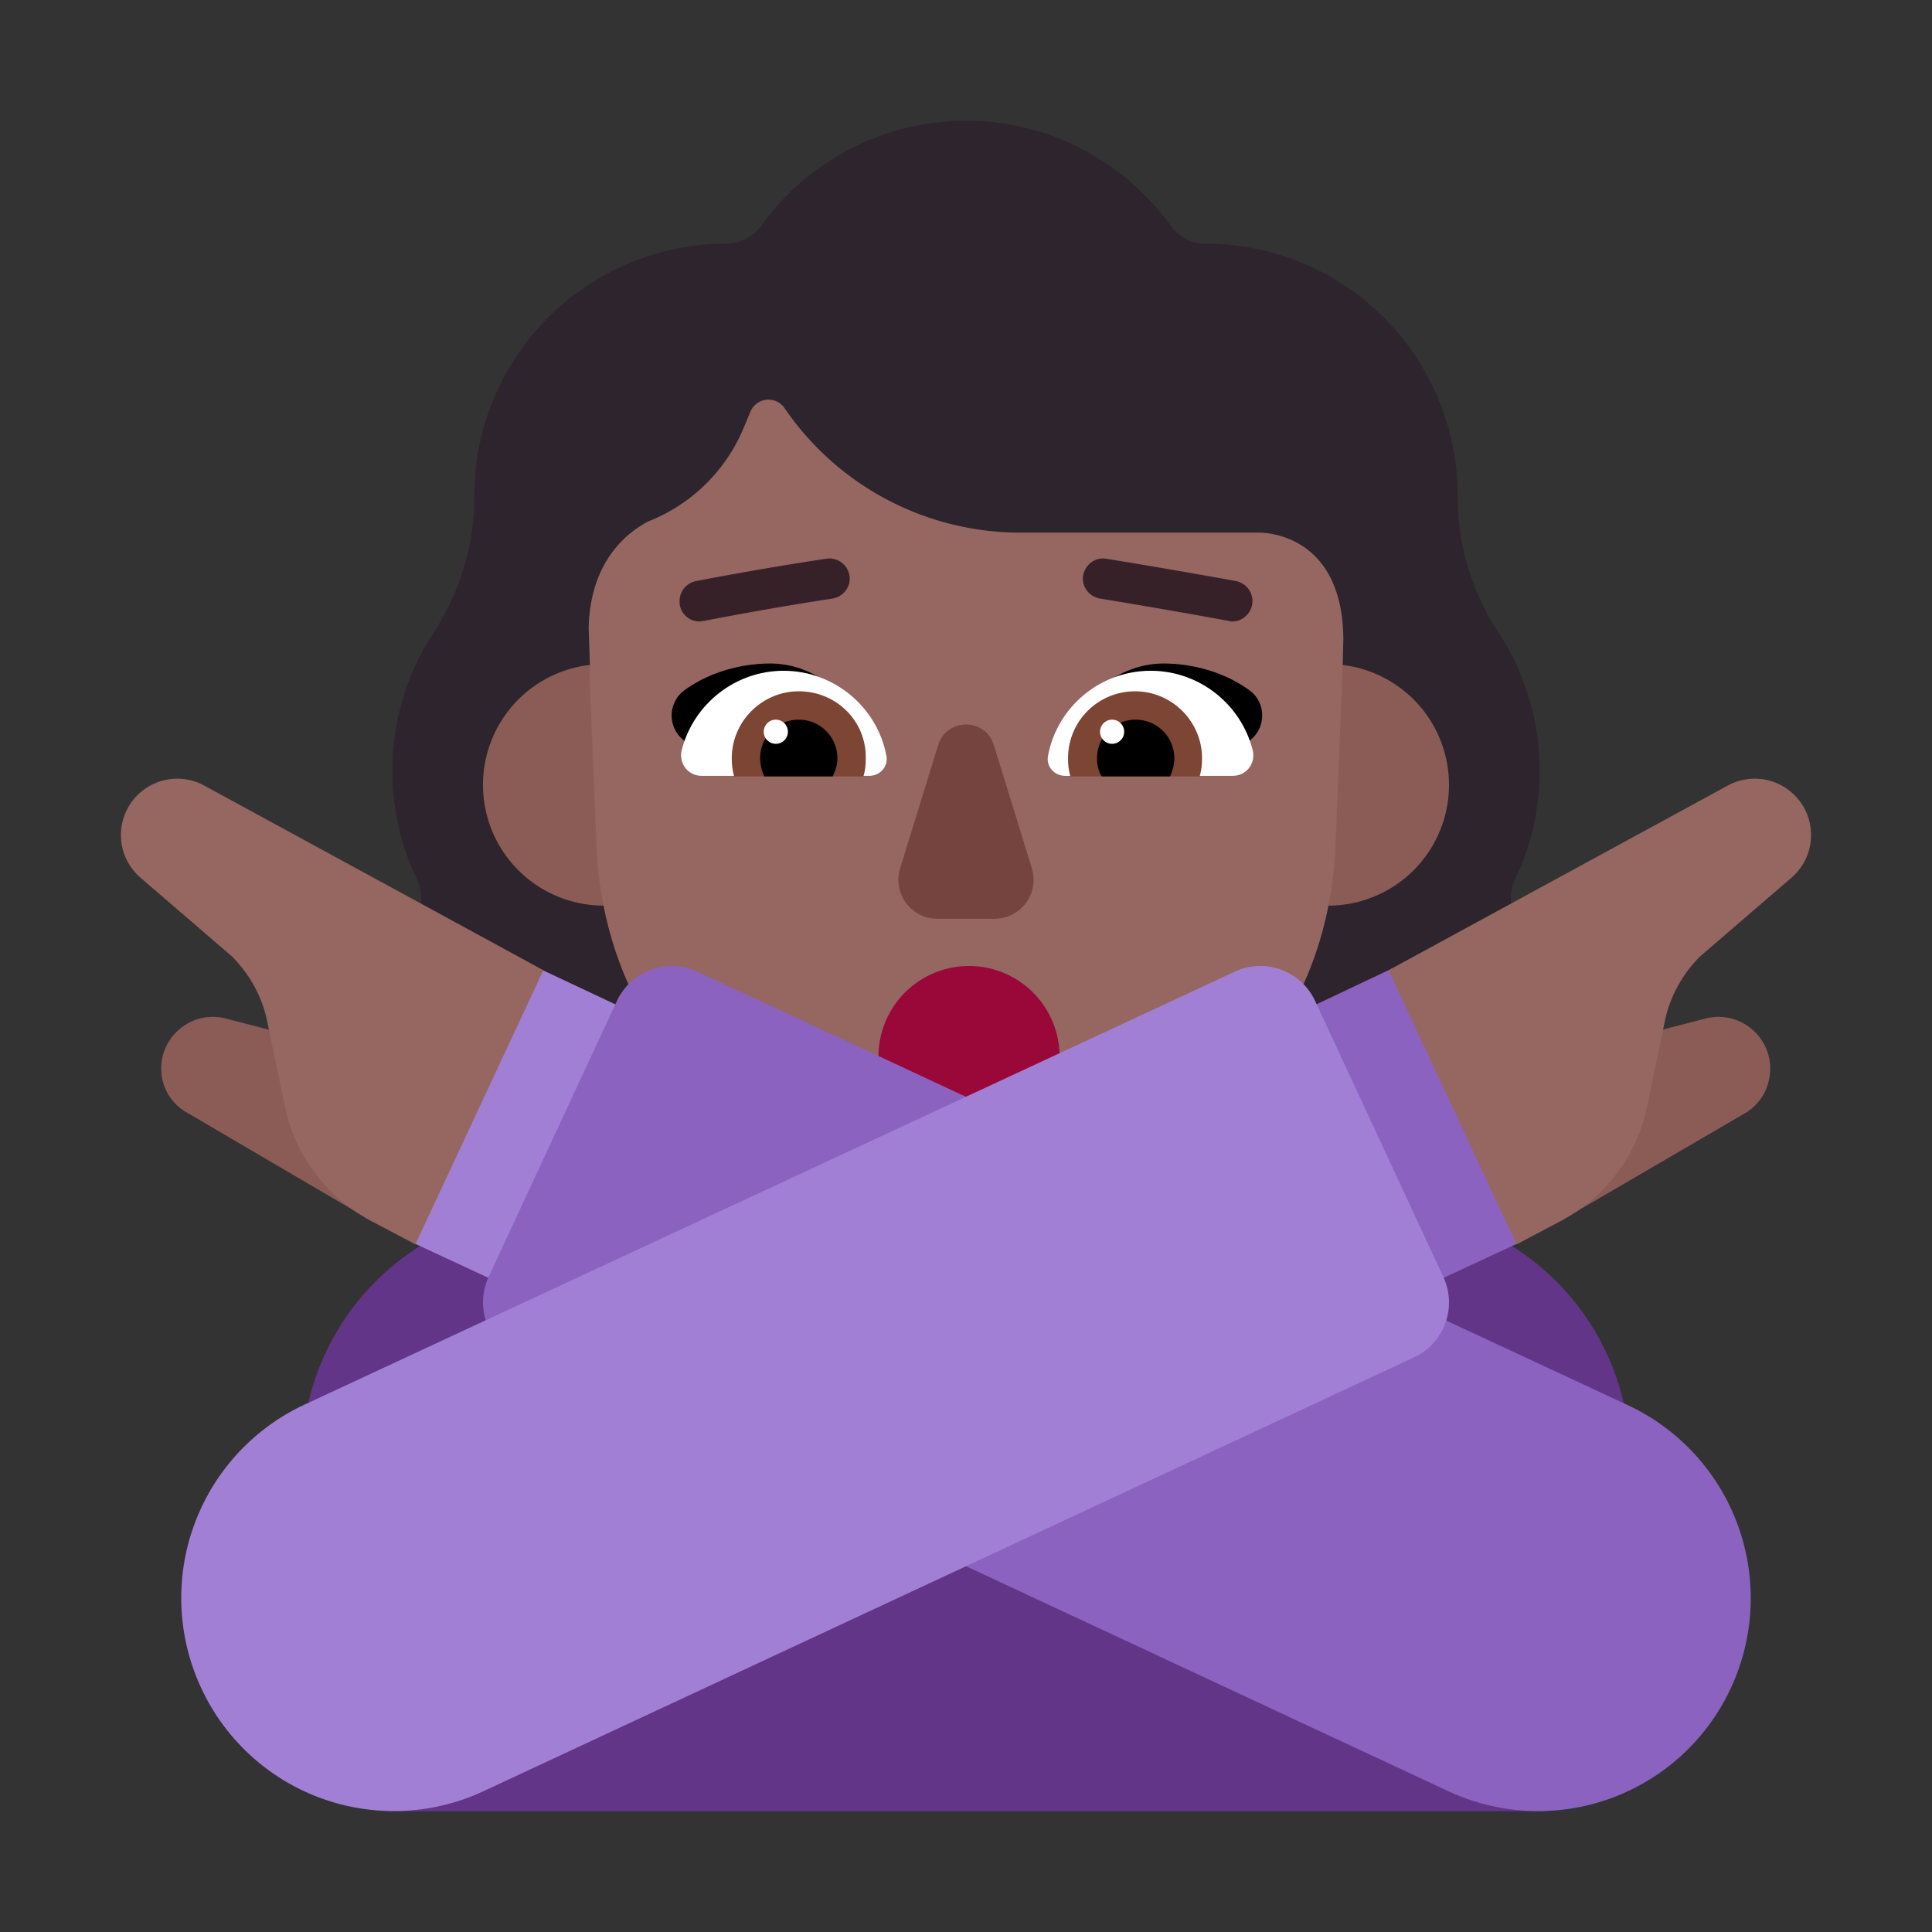 <svg xmlns="http://www.w3.org/2000/svg" width="1em" height="1em" viewBox="0 0 32 32"><rect x="0" y="0" width="32" height="32" fill="#333333" stroke="none"/><g fill="none"><path fill="#2D242D" d="M25.5 12.768c0 .64-.14 1.254-.41 1.805a.651.651 0 0 0 0 .576c.256.538.41 1.14.41 1.78A4.065 4.065 0 0 1 21.429 21H10.57a4.065 4.065 0 0 1-4.07-4.071c0-.64.154-1.242.41-1.78a.65.65 0 0 0 0-.576a4.174 4.174 0 0 1 .279-4.105l.002-.005a4.098 4.098 0 0 0 .666-2.24V8.21a4.175 4.175 0 0 1 4.174-4.174c.23 0 .448-.116.576-.295A4.182 4.182 0 0 1 16 2c1.395 0 2.637.691 3.393 1.741a.682.682 0 0 0 .576.295a4.175 4.175 0 0 1 4.174 4.174v.012c0 .794.23 1.575.666 2.24l.002.005c.14.204.254.42.356.649h-.007c.218.506.34 1.06.34 1.652"/><path fill="#8B5C56" d="M24 13a2 2 0 1 1-4 0a2 2 0 0 1 4 0m-12 0a2 2 0 1 1-4 0a2 2 0 0 1 4 0"/><path fill="#966661" d="M9.761 11.11h.014l-.012-.326l-.013-.378c.025-1.17.704-1.622.993-1.773c.02-.006.041-.016.063-.025a2.834 2.834 0 0 0 1.522-1.547l.1-.239a.323.323 0 0 1 .566-.063a4.73 4.73 0 0 0 3.911 2.063h3.95c.226 0 1.382.113 1.395 1.76l-.013.529l-.117 2.909c-.152 3.436-2.84 5.743-6.12 5.743c-3.281 0-5.969-2.308-6.12-5.743z"/><path fill="#990838" d="M16.05 19a1.5 1.5 0 1 0 0-3a1.5 1.5 0 0 0 0 3"/><path fill="#75443E" d="m15.54 12.338l-.63 2.04c-.13.42.18.84.62.84h.94c.44 0 .75-.42.62-.84l-.63-2.04c-.14-.45-.78-.45-.92 0"/><path fill="#000" d="M12.76 10.99c.7 0 1.27.49 1.63 1.03c-.29.088-.572.17-.854.25a26.71 26.71 0 0 0-1.636.51l-.6-.54a.519.519 0 0 1 .04-.81c.4-.29.92-.44 1.42-.44m6.51 0c-.7 0-1.27.49-1.63 1.03c.274.083.543.16.808.236c.565.162 1.117.32 1.682.524l.6-.54c.25-.22.23-.62-.04-.81c-.4-.29-.92-.44-1.42-.44"/><path fill="#fff" d="M11.29 12.43c.19-.76.88-1.32 1.69-1.32c.84 0 1.55.61 1.7 1.4c.04.18-.1.34-.28.34h-2.78c-.22 0-.38-.2-.33-.42m9.46 0c-.19-.76-.88-1.32-1.69-1.32c-.85 0-1.55.61-1.7 1.4c-.04.18.1.34.28.34h2.78c.22 0 .38-.2.33-.42"/><path fill="#7D4533" d="M12.12 12.56c0-.61.5-1.11 1.11-1.11c.62 0 1.12.49 1.11 1.11c0 .11-.01.21-.04.3h-2.14c-.03-.1-.04-.2-.04-.3m7.79 0c0-.61-.5-1.11-1.11-1.11c-.61 0-1.11.49-1.11 1.11c0 .11.01.21.04.3h2.14c.03-.1.04-.2.04-.3"/><path fill="#000" d="M13.23 11.92c.36 0 .64.29.64.64c0 .1-.03.21-.08.3h-1.13a.735.735 0 0 1-.07-.3c0-.36.29-.64.64-.64m5.58 0c-.36 0-.64.29-.64.64c0 .1.02.21.08.3h1.13c.04-.09.07-.19.07-.3c0-.36-.29-.64-.64-.64"/><path fill="#fff" d="M18.42 12.32a.2.2 0 1 0 0-.4a.2.2 0 0 0 0 .4m-5.57 0a.2.2 0 1 0 0-.4a.2.2 0 0 0 0 .4"/><path fill="#372128" d="M11.26 10.024c.03.16.17.27.33.27c.009 0 .018-.002.028-.004a.178.178 0 0 1 .042-.006s1.07-.21 2.13-.37c.18-.03.31-.2.28-.38a.336.336 0 0 0-.38-.28c-1.08.16-2.16.37-2.16.37c-.19.04-.3.21-.27.4m9.09.26c.02.01.04.01.06.01c.16 0 .3-.12.33-.28a.339.339 0 0 0-.27-.39s-.98-.18-2.15-.37c-.18-.03-.35.1-.38.28c-.03.18.1.35.28.38c1.16.19 2.13.37 2.13.37"/><path fill="#633589" d="M25.5 30H6.49C5.66 30 5 29.33 5 28.509v-4.335A4.177 4.177 0 0 1 9.172 20h13.656A4.177 4.177 0 0 1 27 24.174v4.335A1.51 1.51 0 0 1 25.5 30"/><path fill="#A17FD5" d="m6.81 20.57l2.28 1.06l2.11-4.52l-2.23-1.05z"/><path fill="#8B62BF" d="m11.56 16.098l15.407 7.178a3.529 3.529 0 0 1 1.7 4.687a3.518 3.518 0 0 1-4.679 1.704L8.581 22.48a1.003 1.003 0 0 1-.483-1.341l2.123-4.567a1.004 1.004 0 0 1 1.339-.474"/><path fill="#8B62BF" d="m25.19 20.57l-2.28 1.06l-2.11-4.52l2.26-1.07z"/><path fill="#A17FD5" d="M20.44 16.099L5.033 23.27a3.532 3.532 0 0 0-1.7 4.69a3.516 3.516 0 0 0 4.679 1.706l15.407-7.183c.503-.232.724-.837.483-1.342l-2.123-4.57a1.003 1.003 0 0 0-1.339-.473"/><path fill="#8B5C56" d="m25.83 20.23l3.07-1.79c.26-.15.42-.43.42-.74c0-.56-.53-.97-1.07-.83l-2.2.57zm-19.66 0l-3.07-1.8a.833.833 0 0 1-.43-.73c0-.56.53-.97 1.07-.83l2.2.57z"/><path fill="#966661" d="m23 16.07l5.62-3.06a.933.933 0 0 1 1.05 1.53l-1.51 1.3c-.3.3-.51.68-.59 1.1l-.29 1.39c-.17.82-.7 1.51-1.44 1.9l-.72.38zm-14 0l-5.62-3.06a.933.933 0 0 0-1.05 1.53l1.51 1.3c.3.3.51.68.59 1.1l.29 1.39c.17.82.7 1.51 1.44 1.9l.72.38z"/></g></svg>